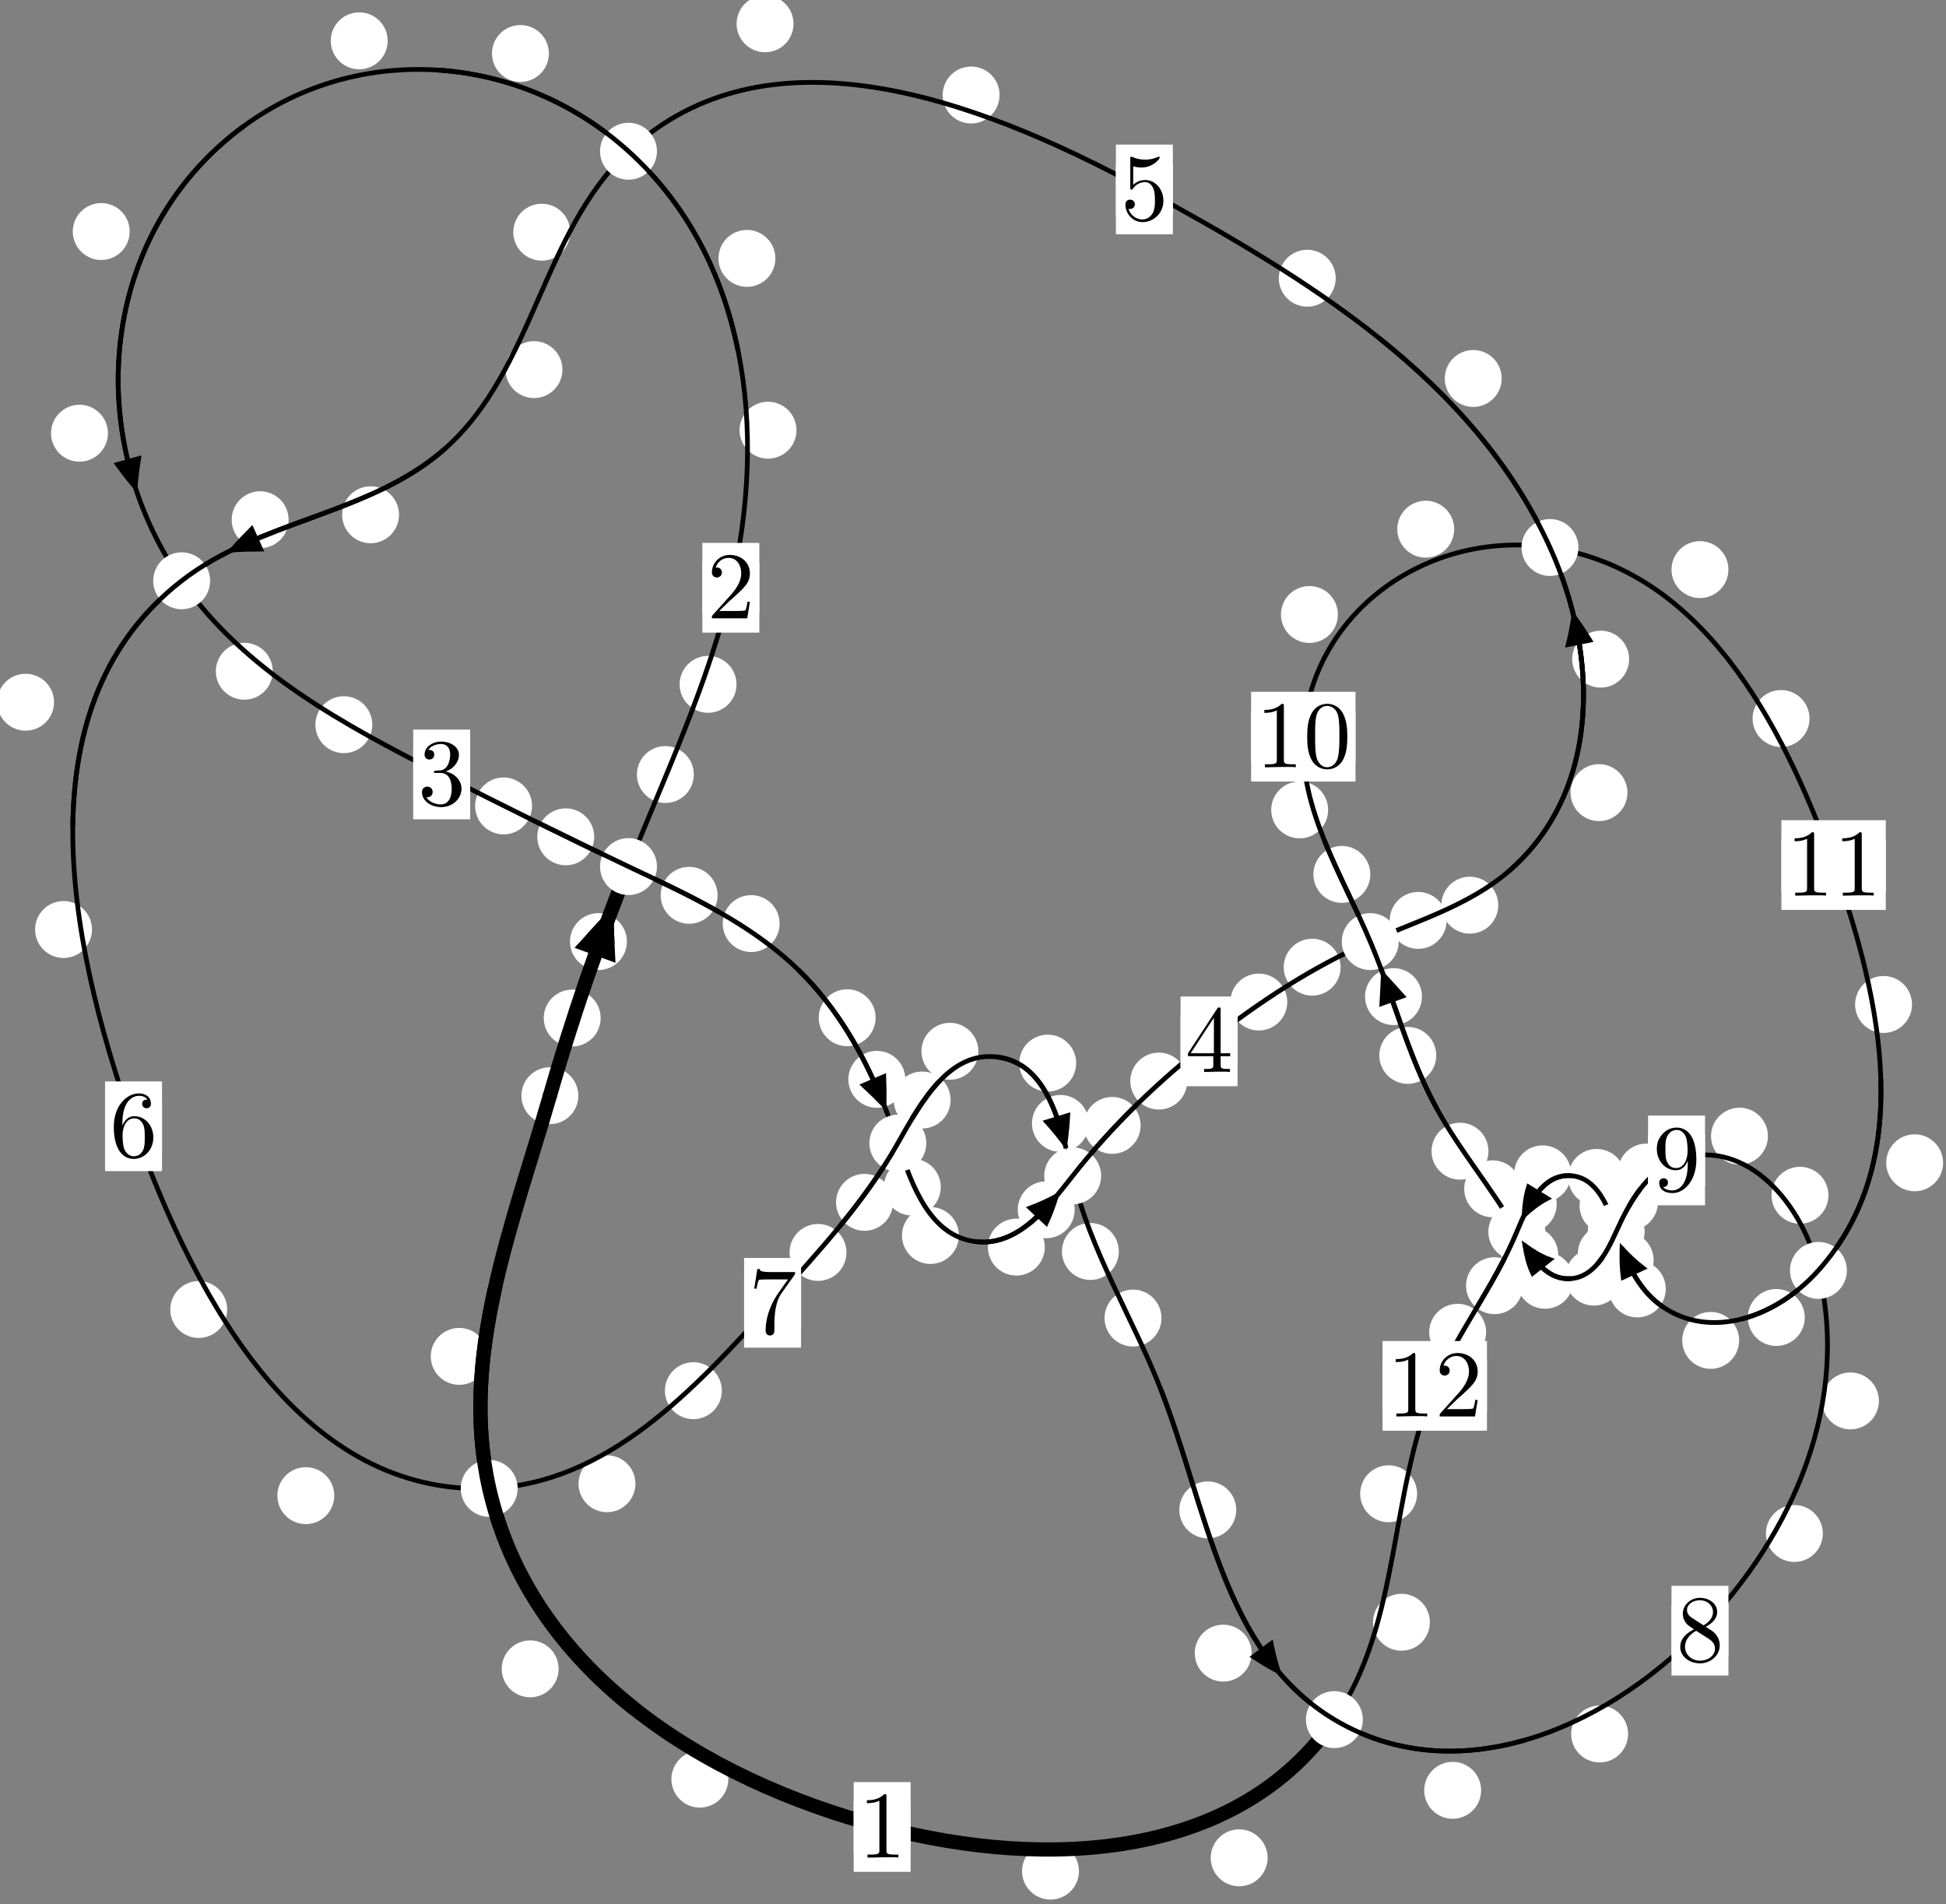 <?xml version="1.0"?>
<!-- Created by MetaPost 1.999 on 2021.07.05:2358 -->
<svg version="1.1" xmlns="http://www.w3.org/2000/svg" xmlns:xlink="http://www.w3.org/1999/xlink" width="204.356" height="199.966" viewBox="0 0 204.356 199.966">
<rect x="0" y="0" width="204.356" height="199.966" fill="#808080" stroke="none"/>
<!-- Original BoundingBox: -66.301605 -108.477509 138.054245 91.488205 -->
  <defs>
    <g transform="scale(0.01,0.01)" id="GLYPHcmr10_48">
      <path style="fill-rule: evenodd;" d="M460 -320C460 -400,455 -480,420 -554C374 -650,292 -666,250 -666C190 -666,117 -640,76 -547C44 -478,39 -400,39 -320C39 -245,43 -155,84 -79C127 2,200 22,249 22C303 22,379 1,423 -94C455 -163,460 -241,460 -320M249 -0C210 -0,151 -25,133 -121C122 -181,122 -273,122 -332C122 -396,122 -462,130 -516C149 -635,224 -644,249 -644C282 -644,348 -626,367 -527C377 -471,377 -395,377 -332C377 -257,377 -189,366 -125C351 -30,294 -0,249 -0"></path>
    </g>
    <g transform="scale(0.01,0.01)" id="GLYPHcmr10_49">
      <path style="fill-rule: evenodd;" d="M294 -640C294 -664,294 -666,271 -666C209 -602,121 -602,89 -602L89 -571C109 -571,168 -571,220 -597L220 -79C220 -43,217 -31,127 -31L95 -31L95 -0L257 -0L130 -3L217 -3L257 -3L297 -3L384 -3L419 -0L419 -31L387 -31C297 -31,294 -42,294 -79"></path>
    </g>
    <g transform="scale(0.01,0.01)" id="GLYPHcmr10_50">
      <path style="fill-rule: evenodd;" d="M127 -77L233 -180C389 -318,449 -372,449 -472C449 -586,359 -666,237 -666C124 -666,50 -574,50 -485C50 -429,100 -429,103 -429C120 -429,155 -441,155 -482C155 -508,137 -534,102 -534C94 -534,92 -534,89 -533C112 -598,166 -635,224 -635C315 -635,358 -554,358 -472C358 -392,308 -313,253 -251L61 -37C50 -26,50 -24,50 -0L421 -0L449 -174L424 -174C419 -144,412 -100,402 -85C395 -77,329 -77,307 -77"></path>
    </g>
    <g transform="scale(0.01,0.01)" id="GLYPHcmr10_51">
      <path style="fill-rule: evenodd;" d="M290 -352C372 -379,430 -449,430 -528C430 -610,342 -666,246 -666C145 -666,69 -606,69 -530C69 -497,91 -478,120 -478C151 -478,171 -500,171 -529C171 -579,124 -579,109 -579C140 -628,206 -641,242 -641C283 -641,338 -619,338 -529C338 -517,336 -459,310 -415C280 -367,246 -364,221 -363C213 -362,189 -360,182 -360C174 -359,167 -358,167 -348C167 -337,174 -337,191 -337L235 -337C317 -337,354 -269,354 -171C354 -35,285 -6,241 -6C198 -6,123 -23,88 -82C123 -77,154 -99,154 -137C154 -173,127 -193,98 -193C74 -193,42 -179,42 -135C42 -44,135 22,244 22C366 22,457 -69,457 -171C457 -253,394 -331,290 -352"></path>
    </g>
    <g transform="scale(0.01,0.01)" id="GLYPHcmr10_52">
      <path style="fill-rule: evenodd;" d="M294 -165L294 -78C294 -42,292 -31,218 -31L197 -31L197 -0L332 -0L238 -3L290 -3L332 -3L374 -3L427 -3L468 -0L468 -31L447 -31C373 -31,371 -42,371 -78L371 -165L471 -165L471 -196L371 -196L371 -651C371 -671,371 -677,355 -677C346 -677,343 -677,335 -665L28 -196L28 -165M300 -196L56 -196L300 -569"></path>
    </g>
    <g transform="scale(0.01,0.01)" id="GLYPHcmr10_53">
      <path style="fill-rule: evenodd;" d="M449 -201C449 -320,367 -420,259 -420C211 -420,168 -404,132 -369L132 -564C152 -558,185 -551,217 -551C340 -551,410 -642,410 -655C410 -661,407 -666,400 -666C399 -666,397 -666,392 -663C372 -654,323 -634,256 -634C216 -634,170 -641,123 -662C115 -665,113 -665,111 -665C101 -665,101 -657,101 -641L101 -345C101 -327,101 -319,115 -319C122 -319,124 -322,128 -328C139 -344,176 -398,257 -398C309 -398,334 -352,342 -334C358 -297,360 -258,360 -208C360 -173,360 -113,336 -71C312 -32,275 -6,229 -6C156 -6,99 -59,82 -118C85 -117,88 -116,99 -116C132 -116,149 -141,149 -165C149 -189,132 -214,99 -214C85 -214,50 -207,50 -161C50 -75,119 22,231 22C347 22,449 -74,449 -201"></path>
    </g>
    <g transform="scale(0.01,0.01)" id="GLYPHcmr10_54">
      <path style="fill-rule: evenodd;" d="M132 -328L132 -352C132 -605,256 -641,307 -641C331 -641,373 -635,395 -601C380 -601,340 -601,340 -556C340 -525,364 -510,386 -510C402 -510,432 -519,432 -558C432 -618,388 -666,305 -666C177 -666,42 -537,42 -316C42 -49,158 22,251 22C362 22,457 -72,457 -204C457 -331,368 -427,257 -427C189 -427,152 -376,132 -328M251 -6C188 -6,158 -66,152 -81C134 -128,134 -208,134 -226C134 -304,166 -404,256 -404C272 -404,318 -404,349 -342C367 -305,367 -254,367 -205C367 -157,367 -107,350 -71C320 -11,274 -6,251 -6"></path>
    </g>
    <g transform="scale(0.01,0.01)" id="GLYPHcmr10_55">
      <path style="fill-rule: evenodd;" d="M476 -609C485 -621,485 -623,485 -644L242 -644C120 -644,118 -657,114 -676L89 -676L56 -470L81 -470C84 -486,93 -549,106 -561C113 -567,191 -567,204 -567L411 -567C400 -551,321 -442,299 -409C209 -274,176 -135,176 -33C176 -23,176 22,222 22C268 22,268 -23,268 -33L268 -84C268 -139,271 -194,279 -248C283 -271,297 -357,341 -419"></path>
    </g>
    <g transform="scale(0.01,0.01)" id="GLYPHcmr10_56">
      <path style="fill-rule: evenodd;" d="M163 -457C117 -487,113 -521,113 -538C113 -599,178 -641,249 -641C322 -641,386 -589,386 -517C386 -460,347 -412,287 -377M309 -362C381 -399,430 -451,430 -517C430 -609,341 -666,250 -666C150 -666,69 -592,69 -499C69 -481,71 -436,113 -389C124 -377,161 -352,186 -335C128 -306,42 -250,42 -151C42 -45,144 22,249 22C362 22,457 -61,457 -168C457 -204,446 -249,408 -291C389 -312,373 -322,309 -362M209 -320L332 -242C360 -223,407 -193,407 -132C407 -58,332 -6,250 -6C164 -6,92 -68,92 -151C92 -209,124 -273,209 -320"></path>
    </g>
    <g transform="scale(0.01,0.01)" id="GLYPHcmr10_57">
      <path style="fill-rule: evenodd;" d="M367 -318L367 -286C367 -52,263 -6,205 -6C188 -6,134 -8,107 -42C151 -42,159 -71,159 -88C159 -119,135 -134,113 -134C97 -134,67 -125,67 -86C67 -19,121 22,206 22C335 22,457 -114,457 -329C457 -598,342 -666,253 -666C198 -666,149 -648,106 -603C65 -558,42 -516,42 -441C42 -316,130 -218,242 -218C303 -218,344 -260,367 -318M243 -241C227 -241,181 -241,150 -304C132 -341,132 -391,132 -440C132 -494,132 -541,153 -578C180 -628,218 -641,253 -641C299 -641,332 -607,349 -562C361 -530,365 -467,365 -421C365 -338,331 -241,243 -241"></path>
    </g>
  </defs>
  <path d="M63.078 106.907C63.078 106.115,62.763 105.354,62.203 104.794C61.642 104.233,60.882 103.919,60.089 103.919C59.297 103.919,58.537 104.233,57.976 104.794C57.416 105.354,57.101 106.115,57.101 106.907C57.101 107.7,57.416 108.46,57.976 109.021C58.537 109.581,59.297 109.896,60.089 109.896C60.882 109.896,61.642 109.581,62.203 109.021C62.763 108.46,63.078 107.7,63.078 106.907Z" style="fill: rgb(100%,100%,100%);stroke: none;"></path>
  <path d="M60.733 115.062C60.733 114.269,60.419 113.509,59.858 112.948C59.298 112.388,58.537 112.073,57.745 112.073C56.952 112.073,56.192 112.388,55.631 112.948C55.071 113.509,54.756 114.269,54.756 115.062C54.756 115.854,55.071 116.615,55.631 117.175C56.192 117.736,56.952 118.05,57.745 118.05C58.537 118.05,59.298 117.736,59.858 117.175C60.419 116.615,60.733 115.854,60.733 115.062Z" style="fill: rgb(100%,100%,100%);stroke: none;"></path>
  <path d="M72.861 81.334C72.861 80.542,72.546 79.781,71.985 79.221C71.425 78.661,70.665 78.346,69.872 78.346C69.079 78.346,68.319 78.661,67.759 79.221C67.198 79.781,66.883 80.542,66.883 81.334C66.883 82.127,67.198 82.887,67.759 83.448C68.319 84.008,69.079 84.323,69.872 84.323C70.665 84.323,71.425 84.008,71.985 83.448C72.546 82.887,72.861 82.127,72.861 81.334Z" style="fill: rgb(100%,100%,100%);stroke: none;"></path>
  <path d="M65.833 98.876C65.833 98.084,65.519 97.324,64.958 96.763C64.398 96.203,63.637 95.888,62.845 95.888C62.052 95.888,61.292 96.203,60.731 96.763C60.171 97.324,59.856 98.084,59.856 98.876C59.856 99.669,60.171 100.429,60.731 100.99C61.292 101.55,62.052 101.865,62.845 101.865C63.637 101.865,64.398 101.55,64.958 100.99C65.519 100.429,65.833 99.669,65.833 98.876Z" style="fill: rgb(100%,100%,100%);stroke: none;"></path>
  <path d="M83.642 45.175C83.642 44.383,83.327 43.622,82.767 43.062C82.206 42.502,81.446 42.187,80.653 42.187C79.861 42.187,79.1 42.502,78.54 43.062C77.979 43.622,77.664 44.383,77.664 45.175C77.664 45.968,77.979 46.728,78.54 47.289C79.1 47.849,79.861 48.164,80.653 48.164C81.446 48.164,82.206 47.849,82.767 47.289C83.327 46.728,83.642 45.968,83.642 45.175Z" style="fill: rgb(100%,100%,100%);stroke: none;"></path>
  <path d="M77.346 71.864C77.346 71.071,77.031 70.311,76.471 69.75C75.91 69.19,75.15 68.875,74.357 68.875C73.565 68.875,72.805 69.19,72.244 69.75C71.684 70.311,71.369 71.071,71.369 71.864C71.369 72.656,71.684 73.416,72.244 73.977C72.805 74.537,73.565 74.852,74.357 74.852C75.15 74.852,75.91 74.537,76.471 73.977C77.031 73.416,77.346 72.656,77.346 71.864Z" style="fill: rgb(100%,100%,100%);stroke: none;"></path>
  <path d="M57.64 5.617C57.64 4.825,57.325 4.064,56.765 3.504C56.204 2.943,55.444 2.629,54.651 2.629C53.859 2.629,53.099 2.943,52.538 3.504C51.978 4.064,51.663 4.825,51.663 5.617C51.663 6.41,51.978 7.17,52.538 7.731C53.099 8.291,53.859 8.606,54.651 8.606C55.444 8.606,56.204 8.291,56.765 7.731C57.325 7.17,57.64 6.41,57.64 5.617Z" style="fill: rgb(100%,100%,100%);stroke: none;"></path>
  <path d="M81.426 27.134C81.426 26.341,81.111 25.581,80.551 25.02C79.99 24.46,79.23 24.145,78.437 24.145C77.645 24.145,76.885 24.46,76.324 25.02C75.764 25.581,75.449 26.341,75.449 27.134C75.449 27.926,75.764 28.687,76.324 29.247C76.885 29.808,77.645 30.122,78.437 30.122C79.23 30.122,79.99 29.808,80.551 29.247C81.111 28.687,81.426 27.926,81.426 27.134Z" style="fill: rgb(100%,100%,100%);stroke: none;"></path>
  <path d="M13.619 24.312C13.619 23.519,13.304 22.759,12.744 22.198C12.183 21.638,11.423 21.323,10.63 21.323C9.838 21.323,9.078 21.638,8.517 22.198C7.957 22.759,7.642 23.519,7.642 24.312C7.642 25.104,7.957 25.864,8.517 26.425C9.078 26.985,9.838 27.3,10.63 27.3C11.423 27.3,12.183 26.985,12.744 26.425C13.304 25.864,13.619 25.104,13.619 24.312Z" style="fill: rgb(100%,100%,100%);stroke: none;"></path>
  <path d="M40.711 4.286C40.711 3.494,40.396 2.733,39.835 2.173C39.275 1.612,38.515 1.298,37.722 1.298C36.929 1.298,36.169 1.612,35.609 2.173C35.048 2.733,34.733 3.494,34.733 4.286C34.733 5.079,35.048 5.839,35.609 6.4C36.169 6.96,36.929 7.275,37.722 7.275C38.515 7.275,39.275 6.96,39.835 6.4C40.396 5.839,40.711 5.079,40.711 4.286Z" style="fill: rgb(100%,100%,100%);stroke: none;"></path>
  <path d="M28.643 70.489C28.643 69.696,28.328 68.936,27.768 68.375C27.207 67.815,26.447 67.5,25.654 67.5C24.862 67.5,24.101 67.815,23.541 68.375C22.98 68.936,22.665 69.696,22.665 70.489C22.665 71.281,22.98 72.042,23.541 72.602C24.101 73.162,24.862 73.477,25.654 73.477C26.447 73.477,27.207 73.162,27.768 72.602C28.328 72.042,28.643 71.281,28.643 70.489Z" style="fill: rgb(100%,100%,100%);stroke: none;"></path>
  <path d="M11.334 45.492C11.334 44.699,11.019 43.939,10.458 43.379C9.898 42.818,9.138 42.503,8.345 42.503C7.552 42.503,6.792 42.818,6.232 43.379C5.671 43.939,5.356 44.699,5.356 45.492C5.356 46.285,5.671 47.045,6.232 47.605C6.792 48.166,7.552 48.481,8.345 48.481C9.138 48.481,9.898 48.166,10.458 47.605C11.019 47.045,11.334 46.285,11.334 45.492Z" style="fill: rgb(100%,100%,100%);stroke: none;"></path>
  <path d="M55.872 84.632C55.872 83.84,55.557 83.079,54.996 82.519C54.436 81.958,53.676 81.643,52.883 81.643C52.09 81.643,51.33 81.958,50.77 82.519C50.209 83.079,49.894 83.84,49.894 84.632C49.894 85.425,50.209 86.185,50.77 86.746C51.33 87.306,52.09 87.621,52.883 87.621C53.676 87.621,54.436 87.306,54.996 86.746C55.557 86.185,55.872 85.425,55.872 84.632Z" style="fill: rgb(100%,100%,100%);stroke: none;"></path>
  <path d="M39.096 76.1C39.096 75.308,38.781 74.548,38.22 73.987C37.66 73.427,36.9 73.112,36.107 73.112C35.314 73.112,34.554 73.427,33.994 73.987C33.433 74.548,33.118 75.308,33.118 76.1C33.118 76.893,33.433 77.653,33.994 78.214C34.554 78.774,35.314 79.089,36.107 79.089C36.9 79.089,37.66 78.774,38.22 78.214C38.781 77.653,39.096 76.893,39.096 76.1Z" style="fill: rgb(100%,100%,100%);stroke: none;"></path>
  <path d="M75.356 94.018C75.356 93.225,75.041 92.465,74.481 91.904C73.92 91.344,73.16 91.029,72.367 91.029C71.575 91.029,70.814 91.344,70.254 91.904C69.693 92.465,69.379 93.225,69.379 94.018C69.379 94.81,69.693 95.57,70.254 96.131C70.814 96.691,71.575 97.006,72.367 97.006C73.16 97.006,73.92 96.691,74.481 96.131C75.041 95.57,75.356 94.81,75.356 94.018Z" style="fill: rgb(100%,100%,100%);stroke: none;"></path>
  <path d="M62.4 87.878C62.4 87.085,62.086 86.325,61.525 85.764C60.965 85.204,60.204 84.889,59.412 84.889C58.619 84.889,57.859 85.204,57.298 85.764C56.738 86.325,56.423 87.085,56.423 87.878C56.423 88.67,56.738 89.43,57.298 89.991C57.859 90.551,58.619 90.866,59.412 90.866C60.204 90.866,60.965 90.551,61.525 89.991C62.086 89.43,62.4 88.67,62.4 87.878Z" style="fill: rgb(100%,100%,100%);stroke: none;"></path>
  <path d="M91.953 106.875C91.953 106.082,91.638 105.322,91.078 104.762C90.517 104.201,89.757 103.886,88.964 103.886C88.172 103.886,87.411 104.201,86.851 104.762C86.29 105.322,85.975 106.082,85.975 106.875C85.975 107.668,86.29 108.428,86.851 108.988C87.411 109.549,88.172 109.864,88.964 109.864C89.757 109.864,90.517 109.549,91.078 108.988C91.638 108.428,91.953 107.668,91.953 106.875Z" style="fill: rgb(100%,100%,100%);stroke: none;"></path>
  <path d="M81.871 96.987C81.871 96.194,81.556 95.434,80.996 94.873C80.435 94.313,79.675 93.998,78.882 93.998C78.09 93.998,77.329 94.313,76.769 94.873C76.208 95.434,75.894 96.194,75.894 96.987C75.894 97.779,76.208 98.54,76.769 99.1C77.329 99.66,78.09 99.975,78.882 99.975C79.675 99.975,80.435 99.66,80.996 99.1C81.556 98.54,81.871 97.779,81.871 96.987Z" style="fill: rgb(100%,100%,100%);stroke: none;"></path>
  <path d="M98.794 124.663C98.794 123.87,98.479 123.11,97.918 122.55C97.358 121.989,96.597 121.674,95.805 121.674C95.012 121.674,94.252 121.989,93.691 122.55C93.131 123.11,92.816 123.87,92.816 124.663C92.816 125.456,93.131 126.216,93.691 126.776C94.252 127.337,95.012 127.652,95.805 127.652C96.597 127.652,97.358 127.337,97.918 126.776C98.479 126.216,98.794 125.456,98.794 124.663Z" style="fill: rgb(100%,100%,100%);stroke: none;"></path>
  <path d="M95.07 113.342C95.07 112.55,94.755 111.79,94.194 111.229C93.634 110.669,92.874 110.354,92.081 110.354C91.288 110.354,90.528 110.669,89.968 111.229C89.407 111.79,89.092 112.55,89.092 113.342C89.092 114.135,89.407 114.895,89.968 115.456C90.528 116.016,91.288 116.331,92.081 116.331C92.874 116.331,93.634 116.016,94.194 115.456C94.755 114.895,95.07 114.135,95.07 113.342Z" style="fill: rgb(100%,100%,100%);stroke: none;"></path>
  <path d="M109.72 130.961C109.72 130.169,109.405 129.409,108.844 128.848C108.284 128.288,107.524 127.973,106.731 127.973C105.938 127.973,105.178 128.288,104.618 128.848C104.057 129.409,103.742 130.169,103.742 130.961C103.742 131.754,104.057 132.514,104.618 133.075C105.178 133.635,105.938 133.95,106.731 133.95C107.524 133.95,108.284 133.635,108.844 133.075C109.405 132.514,109.72 131.754,109.72 130.961Z" style="fill: rgb(100%,100%,100%);stroke: none;"></path>
  <path d="M100.698 129.741C100.698 128.949,100.383 128.188,99.822 127.628C99.262 127.067,98.502 126.753,97.709 126.753C96.916 126.753,96.156 127.067,95.596 127.628C95.035 128.188,94.72 128.949,94.72 129.741C94.72 130.534,95.035 131.294,95.596 131.855C96.156 132.415,96.916 132.73,97.709 132.73C98.502 132.73,99.262 132.415,99.822 131.855C100.383 131.294,100.698 130.534,100.698 129.741Z" style="fill: rgb(100%,100%,100%);stroke: none;"></path>
  <path d="M119.781 118.18C119.781 117.387,119.466 116.627,118.905 116.067C118.345 115.506,117.585 115.191,116.792 115.191C115.999 115.191,115.239 115.506,114.679 116.067C114.118 116.627,113.803 117.387,113.803 118.18C113.803 118.973,114.118 119.733,114.679 120.293C115.239 120.854,115.999 121.169,116.792 121.169C117.585 121.169,118.345 120.854,118.905 120.293C119.466 119.733,119.781 118.973,119.781 118.18Z" style="fill: rgb(100%,100%,100%);stroke: none;"></path>
  <path d="M112.855 127.038C112.855 126.245,112.54 125.485,111.98 124.925C111.419 124.364,110.659 124.049,109.866 124.049C109.074 124.049,108.313 124.364,107.753 124.925C107.193 125.485,106.878 126.245,106.878 127.038C106.878 127.831,107.193 128.591,107.753 129.151C108.313 129.712,109.074 130.027,109.866 130.027C110.659 130.027,111.419 129.712,111.98 129.151C112.54 128.591,112.855 127.831,112.855 127.038Z" style="fill: rgb(100%,100%,100%);stroke: none;"></path>
  <path d="M135.181 105.224C135.181 104.431,134.866 103.671,134.306 103.111C133.745 102.55,132.985 102.235,132.193 102.235C131.4 102.235,130.64 102.55,130.079 103.111C129.519 103.671,129.204 104.431,129.204 105.224C129.204 106.017,129.519 106.777,130.079 107.337C130.64 107.898,131.4 108.213,132.193 108.213C132.985 108.213,133.745 107.898,134.306 107.337C134.866 106.777,135.181 106.017,135.181 105.224Z" style="fill: rgb(100%,100%,100%);stroke: none;"></path>
  <path d="M124.676 113.527C124.676 112.734,124.361 111.974,123.8 111.413C123.24 110.853,122.48 110.538,121.687 110.538C120.894 110.538,120.134 110.853,119.574 111.413C119.013 111.974,118.698 112.734,118.698 113.527C118.698 114.319,119.013 115.08,119.574 115.64C120.134 116.201,120.894 116.515,121.687 116.515C122.48 116.515,123.24 116.201,123.8 115.64C124.361 115.08,124.676 114.319,124.676 113.527Z" style="fill: rgb(100%,100%,100%);stroke: none;"></path>
  <path d="M151.918 96.653C151.918 95.86,151.603 95.1,151.042 94.539C150.482 93.979,149.722 93.664,148.929 93.664C148.136 93.664,147.376 93.979,146.816 94.539C146.255 95.1,145.94 95.86,145.94 96.653C145.94 97.445,146.255 98.206,146.816 98.766C147.376 99.326,148.136 99.641,148.929 99.641C149.722 99.641,150.482 99.326,151.042 98.766C151.603 98.206,151.918 97.445,151.918 96.653Z" style="fill: rgb(100%,100%,100%);stroke: none;"></path>
  <path d="M140.785 101.566C140.785 100.773,140.47 100.013,139.91 99.452C139.349 98.892,138.589 98.577,137.796 98.577C137.004 98.577,136.243 98.892,135.683 99.452C135.122 100.013,134.807 100.773,134.807 101.566C134.807 102.358,135.122 103.118,135.683 103.679C136.243 104.239,137.004 104.554,137.796 104.554C138.589 104.554,139.349 104.239,139.91 103.679C140.47 103.118,140.785 102.358,140.785 101.566Z" style="fill: rgb(100%,100%,100%);stroke: none;"></path>
  <path d="M170.904 83.235C170.904 82.442,170.589 81.682,170.028 81.122C169.468 80.561,168.708 80.246,167.915 80.246C167.122 80.246,166.362 80.561,165.802 81.122C165.241 81.682,164.926 82.442,164.926 83.235C164.926 84.028,165.241 84.788,165.802 85.348C166.362 85.909,167.122 86.224,167.915 86.224C168.708 86.224,169.468 85.909,170.028 85.348C170.589 84.788,170.904 84.028,170.904 83.235Z" style="fill: rgb(100%,100%,100%);stroke: none;"></path>
  <path d="M157.339 95.054C157.339 94.261,157.024 93.501,156.463 92.941C155.903 92.38,155.143 92.065,154.35 92.065C153.557 92.065,152.797 92.38,152.237 92.941C151.676 93.501,151.361 94.261,151.361 95.054C151.361 95.847,151.676 96.607,152.237 97.167C152.797 97.728,153.557 98.043,154.35 98.043C155.143 98.043,155.903 97.728,156.463 97.167C157.024 96.607,157.339 95.847,157.339 95.054Z" style="fill: rgb(100%,100%,100%);stroke: none;"></path>
  <path d="M157.698 39.743C157.698 38.951,157.383 38.191,156.823 37.63C156.262 37.07,155.502 36.755,154.709 36.755C153.917 36.755,153.157 37.07,152.596 37.63C152.036 38.191,151.721 38.951,151.721 39.743C151.721 40.536,152.036 41.296,152.596 41.857C153.157 42.417,153.917 42.732,154.709 42.732C155.502 42.732,156.262 42.417,156.823 41.857C157.383 41.296,157.698 40.536,157.698 39.743Z" style="fill: rgb(100%,100%,100%);stroke: none;"></path>
  <path d="M171.079 69.217C171.079 68.425,170.764 67.664,170.204 67.104C169.643 66.543,168.883 66.228,168.09 66.228C167.298 66.228,166.537 66.543,165.977 67.104C165.416 67.664,165.102 68.425,165.102 69.217C165.102 70.01,165.416 70.77,165.977 71.331C166.537 71.891,167.298 72.206,168.09 72.206C168.883 72.206,169.643 71.891,170.204 71.331C170.764 70.77,171.079 70.01,171.079 69.217Z" style="fill: rgb(100%,100%,100%);stroke: none;"></path>
  <path d="M104.97 9.977C104.97 9.184,104.655 8.424,104.095 7.864C103.534 7.303,102.774 6.988,101.981 6.988C101.189 6.988,100.428 7.303,99.868 7.864C99.307 8.424,98.993 9.184,98.993 9.977C98.993 10.77,99.307 11.53,99.868 12.09C100.428 12.651,101.189 12.966,101.981 12.966C102.774 12.966,103.534 12.651,104.095 12.09C104.655 11.53,104.97 10.77,104.97 9.977Z" style="fill: rgb(100%,100%,100%);stroke: none;"></path>
  <path d="M140.267 29.218C140.267 28.425,139.952 27.665,139.391 27.104C138.831 26.544,138.071 26.229,137.278 26.229C136.485 26.229,135.725 26.544,135.165 27.104C134.604 27.665,134.289 28.425,134.289 29.218C134.289 30.01,134.604 30.77,135.165 31.331C135.725 31.891,136.485 32.206,137.278 32.206C138.071 32.206,138.831 31.891,139.391 31.331C139.952 30.77,140.267 30.01,140.267 29.218Z" style="fill: rgb(100%,100%,100%);stroke: none;"></path>
  <path d="M59.88 24.382C59.88 23.59,59.565 22.83,59.004 22.269C58.444 21.709,57.684 21.394,56.891 21.394C56.098 21.394,55.338 21.709,54.778 22.269C54.217 22.83,53.902 23.59,53.902 24.382C53.902 25.175,54.217 25.935,54.778 26.496C55.338 27.056,56.098 27.371,56.891 27.371C57.684 27.371,58.444 27.056,59.004 26.496C59.565 25.935,59.88 25.175,59.88 24.382Z" style="fill: rgb(100%,100%,100%);stroke: none;"></path>
  <path d="M83.331 2.501C83.331 1.708,83.016 0.948,82.456 0.387C81.895 -0.173,81.135 -0.488,80.343 -0.488C79.55 -0.488,78.79 -0.173,78.229 0.387C77.669 0.948,77.354 1.708,77.354 2.501C77.354 3.293,77.669 4.053,78.229 4.614C78.79 5.174,79.55 5.489,80.343 5.489C81.135 5.489,81.895 5.174,82.456 4.614C83.016 4.053,83.331 3.293,83.331 2.501Z" style="fill: rgb(100%,100%,100%);stroke: none;"></path>
  <path d="M41.904 54.058C41.904 53.265,41.59 52.505,41.029 51.944C40.469 51.384,39.708 51.069,38.916 51.069C38.123 51.069,37.363 51.384,36.802 51.944C36.242 52.505,35.927 53.265,35.927 54.058C35.927 54.85,36.242 55.611,36.802 56.171C37.363 56.732,38.123 57.046,38.916 57.046C39.708 57.046,40.469 56.732,41.029 56.171C41.59 55.611,41.904 54.85,41.904 54.058Z" style="fill: rgb(100%,100%,100%);stroke: none;"></path>
  <path d="M59.065 38.814C59.065 38.021,58.75 37.261,58.189 36.701C57.629 36.14,56.868 35.825,56.076 35.825C55.283 35.825,54.523 36.14,53.962 36.701C53.402 37.261,53.087 38.021,53.087 38.814C53.087 39.607,53.402 40.367,53.962 40.927C54.523 41.488,55.283 41.803,56.076 41.803C56.868 41.803,57.629 41.488,58.189 40.927C58.75 40.367,59.065 39.607,59.065 38.814Z" style="fill: rgb(100%,100%,100%);stroke: none;"></path>
  <path d="M5.676 73.742C5.676 72.949,5.361 72.189,4.8 71.628C4.24 71.068,3.48 70.753,2.687 70.753C1.894 70.753,1.134 71.068,0.574 71.628C0.013 72.189,-0.302 72.949,-0.302 73.742C-0.302 74.534,0.013 75.294,0.574 75.855C1.134 76.415,1.894 76.73,2.687 76.73C3.48 76.73,4.24 76.415,4.8 75.855C5.361 75.294,5.676 74.534,5.676 73.742Z" style="fill: rgb(100%,100%,100%);stroke: none;"></path>
  <path d="M30.307 54.576C30.307 53.784,29.992 53.024,29.432 52.463C28.871 51.903,28.111 51.588,27.319 51.588C26.526 51.588,25.766 51.903,25.205 52.463C24.645 53.024,24.33 53.784,24.33 54.576C24.33 55.369,24.645 56.129,25.205 56.69C25.766 57.25,26.526 57.565,27.319 57.565C28.111 57.565,28.871 57.25,29.432 56.69C29.992 56.129,30.307 55.369,30.307 54.576Z" style="fill: rgb(100%,100%,100%);stroke: none;"></path>
  <path d="M23.857 137.514C23.857 136.721,23.543 135.961,22.982 135.4C22.422 134.84,21.661 134.525,20.869 134.525C20.076 134.525,19.316 134.84,18.755 135.4C18.195 135.961,17.88 136.721,17.88 137.514C17.88 138.306,18.195 139.066,18.755 139.627C19.316 140.187,20.076 140.502,20.869 140.502C21.661 140.502,22.422 140.187,22.982 139.627C23.543 139.066,23.857 138.306,23.857 137.514Z" style="fill: rgb(100%,100%,100%);stroke: none;"></path>
  <path d="M9.661 97.61C9.661 96.817,9.346 96.057,8.786 95.497C8.225 94.936,7.465 94.621,6.672 94.621C5.88 94.621,5.12 94.936,4.559 95.497C3.999 96.057,3.684 96.817,3.684 97.61C3.684 98.403,3.999 99.163,4.559 99.723C5.12 100.284,5.88 100.599,6.672 100.599C7.465 100.599,8.225 100.284,8.786 99.723C9.346 99.163,9.661 98.403,9.661 97.61Z" style="fill: rgb(100%,100%,100%);stroke: none;"></path>
  <path d="M66.729 155.809C66.729 155.016,66.414 154.256,65.854 153.696C65.293 153.135,64.533 152.82,63.74 152.82C62.948 152.82,62.188 153.135,61.627 153.696C61.067 154.256,60.752 155.016,60.752 155.809C60.752 156.602,61.067 157.362,61.627 157.922C62.188 158.483,62.948 158.798,63.74 158.798C64.533 158.798,65.293 158.483,65.854 157.922C66.414 157.362,66.729 156.602,66.729 155.809Z" style="fill: rgb(100%,100%,100%);stroke: none;"></path>
  <path d="M35.104 157.061C35.104 156.268,34.789 155.508,34.228 154.947C33.668 154.387,32.907 154.072,32.115 154.072C31.322 154.072,30.562 154.387,30.001 154.947C29.441 155.508,29.126 156.268,29.126 157.061C29.126 157.853,29.441 158.613,30.001 159.174C30.562 159.734,31.322 160.049,32.115 160.049C32.907 160.049,33.668 159.734,34.228 159.174C34.789 158.613,35.104 157.853,35.104 157.061Z" style="fill: rgb(100%,100%,100%);stroke: none;"></path>
  <path d="M88.891 131.52C88.891 130.727,88.576 129.967,88.016 129.406C87.455 128.846,86.695 128.531,85.902 128.531C85.109 128.531,84.349 128.846,83.789 129.406C83.228 129.967,82.913 130.727,82.913 131.52C82.913 132.312,83.228 133.073,83.789 133.633C84.349 134.194,85.109 134.508,85.902 134.508C86.695 134.508,87.455 134.194,88.016 133.633C88.576 133.073,88.891 132.312,88.891 131.52Z" style="fill: rgb(100%,100%,100%);stroke: none;"></path>
  <path d="M75.801 146.038C75.801 145.245,75.486 144.485,74.926 143.925C74.365 143.364,73.605 143.049,72.812 143.049C72.02 143.049,71.259 143.364,70.699 143.925C70.138 144.485,69.824 145.245,69.824 146.038C69.824 146.831,70.138 147.591,70.699 148.151C71.259 148.712,72.02 149.027,72.812 149.027C73.605 149.027,74.365 148.712,74.926 148.151C75.486 147.591,75.801 146.831,75.801 146.038Z" style="fill: rgb(100%,100%,100%);stroke: none;"></path>
  <path d="M99.828 115.513C99.828 114.72,99.513 113.96,98.953 113.4C98.392 112.839,97.632 112.524,96.84 112.524C96.047 112.524,95.287 112.839,94.726 113.4C94.166 113.96,93.851 114.72,93.851 115.513C93.851 116.306,94.166 117.066,94.726 117.626C95.287 118.187,96.047 118.502,96.84 118.502C97.632 118.502,98.392 118.187,98.953 117.626C99.513 117.066,99.828 116.306,99.828 115.513Z" style="fill: rgb(100%,100%,100%);stroke: none;"></path>
  <path d="M93.774 126.259C93.774 125.466,93.459 124.706,92.898 124.145C92.338 123.585,91.578 123.27,90.785 123.27C89.992 123.27,89.232 123.585,88.672 124.145C88.111 124.706,87.796 125.466,87.796 126.259C87.796 127.051,88.111 127.811,88.672 128.372C89.232 128.932,89.992 129.247,90.785 129.247C91.578 129.247,92.338 128.932,92.898 128.372C93.459 127.811,93.774 127.051,93.774 126.259Z" style="fill: rgb(100%,100%,100%);stroke: none;"></path>
  <path d="M113.012 111.64C113.012 110.848,112.697 110.087,112.137 109.527C111.576 108.966,110.816 108.651,110.023 108.651C109.231 108.651,108.47 108.966,107.91 109.527C107.349 110.087,107.035 110.848,107.035 111.64C107.035 112.433,107.349 113.193,107.91 113.754C108.47 114.314,109.231 114.629,110.023 114.629C110.816 114.629,111.576 114.314,112.137 113.754C112.697 113.193,113.012 112.433,113.012 111.64Z" style="fill: rgb(100%,100%,100%);stroke: none;"></path>
  <path d="M102.742 110.396C102.742 109.603,102.427 108.843,101.867 108.283C101.306 107.722,100.546 107.407,99.753 107.407C98.961 107.407,98.201 107.722,97.64 108.283C97.08 108.843,96.765 109.603,96.765 110.396C96.765 111.189,97.08 111.949,97.64 112.509C98.201 113.07,98.961 113.385,99.753 113.385C100.546 113.385,101.306 113.07,101.867 112.509C102.427 111.949,102.742 111.189,102.742 110.396Z" style="fill: rgb(100%,100%,100%);stroke: none;"></path>
  <path d="M117.493 131.418C117.493 130.626,117.178 129.866,116.617 129.305C116.057 128.745,115.297 128.43,114.504 128.43C113.711 128.43,112.951 128.745,112.391 129.305C111.83 129.866,111.515 130.626,111.515 131.418C111.515 132.211,111.83 132.971,112.391 133.532C112.951 134.092,113.711 134.407,114.504 134.407C115.297 134.407,116.057 134.092,116.617 133.532C117.178 132.971,117.493 132.211,117.493 131.418Z" style="fill: rgb(100%,100%,100%);stroke: none;"></path>
  <path d="M114.347 117.973C114.347 117.18,114.032 116.42,113.471 115.86C112.911 115.299,112.151 114.984,111.358 114.984C110.565 114.984,109.805 115.299,109.245 115.86C108.684 116.42,108.369 117.18,108.369 117.973C108.369 118.766,108.684 119.526,109.245 120.086C109.805 120.647,110.565 120.962,111.358 120.962C112.151 120.962,112.911 120.647,113.471 120.086C114.032 119.526,114.347 118.766,114.347 117.973Z" style="fill: rgb(100%,100%,100%);stroke: none;"></path>
  <path d="M129.82 158.555C129.82 157.763,129.505 157.003,128.945 156.442C128.384 155.882,127.624 155.567,126.831 155.567C126.039 155.567,125.279 155.882,124.718 156.442C124.158 157.003,123.843 157.763,123.843 158.555C123.843 159.348,124.158 160.108,124.718 160.669C125.279 161.229,126.039 161.544,126.831 161.544C127.624 161.544,128.384 161.229,128.945 160.669C129.505 160.108,129.82 159.348,129.82 158.555Z" style="fill: rgb(100%,100%,100%);stroke: none;"></path>
  <path d="M121.97 138.412C121.97 137.619,121.655 136.859,121.094 136.298C120.534 135.738,119.774 135.423,118.981 135.423C118.188 135.423,117.428 135.738,116.868 136.298C116.307 136.859,115.992 137.619,115.992 138.412C115.992 139.204,116.307 139.964,116.868 140.525C117.428 141.085,118.188 141.4,118.981 141.4C119.774 141.4,120.534 141.085,121.094 140.525C121.655 139.964,121.97 139.204,121.97 138.412Z" style="fill: rgb(100%,100%,100%);stroke: none;"></path>
  <path d="M155.538 188.004C155.538 187.211,155.223 186.451,154.663 185.891C154.102 185.33,153.342 185.015,152.55 185.015C151.757 185.015,150.997 185.33,150.436 185.891C149.876 186.451,149.561 187.211,149.561 188.004C149.561 188.797,149.876 189.557,150.436 190.117C150.997 190.678,151.757 190.993,152.55 190.993C153.342 190.993,154.102 190.678,154.663 190.117C155.223 189.557,155.538 188.797,155.538 188.004Z" style="fill: rgb(100%,100%,100%);stroke: none;"></path>
  <path d="M131.441 173.596C131.441 172.804,131.126 172.044,130.566 171.483C130.005 170.923,129.245 170.608,128.452 170.608C127.66 170.608,126.9 170.923,126.339 171.483C125.779 172.044,125.464 172.804,125.464 173.596C125.464 174.389,125.779 175.149,126.339 175.71C126.9 176.27,127.66 176.585,128.452 176.585C129.245 176.585,130.005 176.27,130.566 175.71C131.126 175.149,131.441 174.389,131.441 173.596Z" style="fill: rgb(100%,100%,100%);stroke: none;"></path>
  <path d="M191.422 161.034C191.422 160.241,191.107 159.481,190.547 158.92C189.986 158.36,189.226 158.045,188.433 158.045C187.641 158.045,186.88 158.36,186.32 158.92C185.759 159.481,185.445 160.241,185.445 161.034C185.445 161.826,185.759 162.587,186.32 163.147C186.88 163.707,187.641 164.022,188.433 164.022C189.226 164.022,189.986 163.707,190.547 163.147C191.107 162.587,191.422 161.826,191.422 161.034Z" style="fill: rgb(100%,100%,100%);stroke: none;"></path>
  <path d="M170.97 182.089C170.97 181.296,170.655 180.536,170.094 179.975C169.534 179.415,168.774 179.1,167.981 179.1C167.188 179.1,166.428 179.415,165.868 179.975C165.307 180.536,164.992 181.296,164.992 182.089C164.992 182.881,165.307 183.642,165.868 184.202C166.428 184.762,167.188 185.077,167.981 185.077C168.774 185.077,169.534 184.762,170.094 184.202C170.655 183.642,170.97 182.881,170.97 182.089Z" style="fill: rgb(100%,100%,100%);stroke: none;"></path>
  <path d="M192.01 125.515C192.01 124.722,191.695 123.962,191.135 123.402C190.574 122.841,189.814 122.526,189.022 122.526C188.229 122.526,187.469 122.841,186.908 123.402C186.348 123.962,186.033 124.722,186.033 125.515C186.033 126.308,186.348 127.068,186.908 127.628C187.469 128.189,188.229 128.504,189.022 128.504C189.814 128.504,190.574 128.189,191.135 127.628C191.695 127.068,192.01 126.308,192.01 125.515Z" style="fill: rgb(100%,100%,100%);stroke: none;"></path>
  <path d="M197.312 147.112C197.312 146.319,196.997 145.559,196.437 144.999C195.876 144.438,195.116 144.123,194.323 144.123C193.531 144.123,192.771 144.438,192.21 144.999C191.65 145.559,191.335 146.319,191.335 147.112C191.335 147.905,191.65 148.665,192.21 149.225C192.771 149.786,193.531 150.101,194.323 150.101C195.116 150.101,195.876 149.786,196.437 149.225C196.997 148.665,197.312 147.905,197.312 147.112Z" style="fill: rgb(100%,100%,100%);stroke: none;"></path>
  <path d="M175.878 123.082C175.878 122.289,175.563 121.529,175.003 120.969C174.442 120.408,173.682 120.093,172.889 120.093C172.097 120.093,171.336 120.408,170.776 120.969C170.215 121.529,169.901 122.289,169.901 123.082C169.901 123.875,170.215 124.635,170.776 125.195C171.336 125.756,172.097 126.071,172.889 126.071C173.682 126.071,174.442 125.756,175.003 125.195C175.563 124.635,175.878 123.875,175.878 123.082Z" style="fill: rgb(100%,100%,100%);stroke: none;"></path>
  <path d="M185.659 119.31C185.659 118.518,185.344 117.758,184.784 117.197C184.223 116.637,183.463 116.322,182.671 116.322C181.878 116.322,181.118 116.637,180.557 117.197C179.997 117.758,179.682 118.518,179.682 119.31C179.682 120.103,179.997 120.863,180.557 121.424C181.118 121.984,181.878 122.299,182.671 122.299C183.463 122.299,184.223 121.984,184.784 121.424C185.344 120.863,185.659 120.103,185.659 119.31Z" style="fill: rgb(100%,100%,100%);stroke: none;"></path>
  <path d="M171.671 131.64C171.671 130.847,171.356 130.087,170.795 129.527C170.235 128.966,169.475 128.651,168.682 128.651C167.889 128.651,167.129 128.966,166.569 129.527C166.008 130.087,165.693 130.847,165.693 131.64C165.693 132.433,166.008 133.193,166.569 133.753C167.129 134.314,167.889 134.629,168.682 134.629C169.475 134.629,170.235 134.314,170.795 133.753C171.356 133.193,171.671 132.433,171.671 131.64Z" style="fill: rgb(100%,100%,100%);stroke: none;"></path>
  <path d="M174.113 126.228C174.113 125.436,173.798 124.676,173.238 124.115C172.677 123.555,171.917 123.24,171.124 123.24C170.332 123.24,169.571 123.555,169.011 124.115C168.451 124.676,168.136 125.436,168.136 126.228C168.136 127.021,168.451 127.781,169.011 128.342C169.571 128.902,170.332 129.217,171.124 129.217C171.917 129.217,172.677 128.902,173.238 128.342C173.798 127.781,174.113 127.021,174.113 126.228Z" style="fill: rgb(100%,100%,100%);stroke: none;"></path>
  <path d="M165.238 134.446C165.238 133.654,164.923 132.893,164.363 132.333C163.802 131.772,163.042 131.458,162.249 131.458C161.457 131.458,160.697 131.772,160.136 132.333C159.576 132.893,159.261 133.654,159.261 134.446C159.261 135.239,159.576 135.999,160.136 136.56C160.697 137.12,161.457 137.435,162.249 137.435C163.042 137.435,163.802 137.12,164.363 136.56C164.923 135.999,165.238 135.239,165.238 134.446Z" style="fill: rgb(100%,100%,100%);stroke: none;"></path>
  <path d="M170.366 134.113C170.366 133.321,170.051 132.56,169.491 132C168.93 131.439,168.17 131.125,167.378 131.125C166.585 131.125,165.825 131.439,165.264 132C164.704 132.56,164.389 133.321,164.389 134.113C164.389 134.906,164.704 135.666,165.264 136.227C165.825 136.787,166.585 137.102,167.378 137.102C168.17 137.102,168.93 136.787,169.491 136.227C170.051 135.666,170.366 134.906,170.366 134.113Z" style="fill: rgb(100%,100%,100%);stroke: none;"></path>
  <path d="M159.739 124.841C159.739 124.048,159.424 123.288,158.863 122.727C158.303 122.167,157.543 121.852,156.75 121.852C155.957 121.852,155.197 122.167,154.637 122.727C154.076 123.288,153.761 124.048,153.761 124.841C153.761 125.633,154.076 126.393,154.637 126.954C155.197 127.514,155.957 127.829,156.75 127.829C157.543 127.829,158.303 127.514,158.863 126.954C159.424 126.393,159.739 125.633,159.739 124.841Z" style="fill: rgb(100%,100%,100%);stroke: none;"></path>
  <path d="M163.637 131.777C163.637 130.985,163.322 130.224,162.761 129.664C162.201 129.103,161.441 128.789,160.648 128.789C159.855 128.789,159.095 129.103,158.535 129.664C157.974 130.224,157.659 130.985,157.659 131.777C157.659 132.57,157.974 133.33,158.535 133.891C159.095 134.451,159.855 134.766,160.648 134.766C161.441 134.766,162.201 134.451,162.761 133.891C163.322 133.33,163.637 132.57,163.637 131.777Z" style="fill: rgb(100%,100%,100%);stroke: none;"></path>
  <path d="M150.824 110.829C150.824 110.036,150.509 109.276,149.948 108.715C149.388 108.155,148.627 107.84,147.835 107.84C147.042 107.84,146.282 108.155,145.721 108.715C145.161 109.276,144.846 110.036,144.846 110.829C144.846 111.621,145.161 112.382,145.721 112.942C146.282 113.502,147.042 113.817,147.835 113.817C148.627 113.817,149.388 113.502,149.948 112.942C150.509 112.382,150.824 111.621,150.824 110.829Z" style="fill: rgb(100%,100%,100%);stroke: none;"></path>
  <path d="M156.309 120.888C156.309 120.095,155.994 119.335,155.433 118.775C154.873 118.214,154.113 117.899,153.32 117.899C152.527 117.899,151.767 118.214,151.207 118.775C150.646 119.335,150.331 120.095,150.331 120.888C150.331 121.681,150.646 122.441,151.207 123.001C151.767 123.562,152.527 123.877,153.32 123.877C154.113 123.877,154.873 123.562,155.433 123.001C155.994 122.441,156.309 121.681,156.309 120.888Z" style="fill: rgb(100%,100%,100%);stroke: none;"></path>
  <path d="M143.9 91.822C143.9 91.03,143.585 90.269,143.025 89.709C142.464 89.148,141.704 88.833,140.911 88.833C140.119 88.833,139.358 89.148,138.798 89.709C138.237 90.269,137.922 91.03,137.922 91.822C137.922 92.615,138.237 93.375,138.798 93.936C139.358 94.496,140.119 94.811,140.911 94.811C141.704 94.811,142.464 94.496,143.025 93.936C143.585 93.375,143.9 92.615,143.9 91.822Z" style="fill: rgb(100%,100%,100%);stroke: none;"></path>
  <path d="M149.326 104.655C149.326 103.862,149.011 103.102,148.451 102.542C147.89 101.981,147.13 101.666,146.337 101.666C145.545 101.666,144.784 101.981,144.224 102.542C143.663 103.102,143.349 103.862,143.349 104.655C143.349 105.448,143.663 106.208,144.224 106.768C144.784 107.329,145.545 107.644,146.337 107.644C147.13 107.644,147.89 107.329,148.451 106.768C149.011 106.208,149.326 105.448,149.326 104.655Z" style="fill: rgb(100%,100%,100%);stroke: none;"></path>
  <path d="M140.495 64.53C140.495 63.737,140.18 62.977,139.619 62.416C139.059 61.856,138.299 61.541,137.506 61.541C136.713 61.541,135.953 61.856,135.393 62.416C134.832 62.977,134.517 63.737,134.517 64.53C134.517 65.322,134.832 66.083,135.393 66.643C135.953 67.204,136.713 67.518,137.506 67.518C138.299 67.518,139.059 67.204,139.619 66.643C140.18 66.083,140.495 65.322,140.495 64.53Z" style="fill: rgb(100%,100%,100%);stroke: none;"></path>
  <path d="M139.471 85.049C139.471 84.256,139.156 83.496,138.595 82.936C138.035 82.375,137.275 82.06,136.482 82.06C135.689 82.06,134.929 82.375,134.369 82.936C133.808 83.496,133.493 84.256,133.493 85.049C133.493 85.842,133.808 86.602,134.369 87.162C134.929 87.723,135.689 88.038,136.482 88.038C137.275 88.038,138.035 87.723,138.595 87.162C139.156 86.602,139.471 85.842,139.471 85.049Z" style="fill: rgb(100%,100%,100%);stroke: none;"></path>
  <path d="M181.508 59.814C181.508 59.021,181.193 58.261,180.632 57.701C180.072 57.14,179.311 56.825,178.519 56.825C177.726 56.825,176.966 57.14,176.405 57.701C175.845 58.261,175.53 59.021,175.53 59.814C175.53 60.607,175.845 61.367,176.405 61.927C176.966 62.488,177.726 62.803,178.519 62.803C179.311 62.803,180.072 62.488,180.632 61.927C181.193 61.367,181.508 60.607,181.508 59.814Z" style="fill: rgb(100%,100%,100%);stroke: none;"></path>
  <path d="M152.709 55.57C152.709 54.777,152.394 54.017,151.834 53.457C151.274 52.896,150.513 52.581,149.721 52.581C148.928 52.581,148.168 52.896,147.607 53.457C147.047 54.017,146.732 54.777,146.732 55.57C146.732 56.363,147.047 57.123,147.607 57.683C148.168 58.244,148.928 58.559,149.721 58.559C150.513 58.559,151.274 58.244,151.834 57.683C152.394 57.123,152.709 56.363,152.709 55.57Z" style="fill: rgb(100%,100%,100%);stroke: none;"></path>
  <path d="M200.787 105.481C200.787 104.688,200.472 103.928,199.911 103.368C199.351 102.807,198.591 102.492,197.798 102.492C197.005 102.492,196.245 102.807,195.685 103.368C195.124 103.928,194.809 104.688,194.809 105.481C194.809 106.274,195.124 107.034,195.685 107.594C196.245 108.155,197.005 108.47,197.798 108.47C198.591 108.47,199.351 108.155,199.911 107.594C200.472 107.034,200.787 106.274,200.787 105.481Z" style="fill: rgb(100%,100%,100%);stroke: none;"></path>
  <path d="M190.024 75.453C190.024 74.66,189.709 73.9,189.149 73.34C188.588 72.779,187.828 72.464,187.035 72.464C186.243 72.464,185.483 72.779,184.922 73.34C184.362 73.9,184.047 74.66,184.047 75.453C184.047 76.246,184.362 77.006,184.922 77.566C185.483 78.127,186.243 78.442,187.035 78.442C187.828 78.442,188.588 78.127,189.149 77.566C189.709 77.006,190.024 76.246,190.024 75.453Z" style="fill: rgb(100%,100%,100%);stroke: none;"></path>
  <path d="M189.525 138.351C189.525 137.558,189.21 136.798,188.649 136.238C188.089 135.677,187.329 135.362,186.536 135.362C185.743 135.362,184.983 135.677,184.423 136.238C183.862 136.798,183.547 137.558,183.547 138.351C183.547 139.144,183.862 139.904,184.423 140.464C184.983 141.025,185.743 141.34,186.536 141.34C187.329 141.34,188.089 141.025,188.649 140.464C189.21 139.904,189.525 139.144,189.525 138.351Z" style="fill: rgb(100%,100%,100%);stroke: none;"></path>
  <path d="M204.054 122.106C204.054 121.313,203.739 120.553,203.179 119.993C202.618 119.432,201.858 119.117,201.066 119.117C200.273 119.117,199.513 119.432,198.952 119.993C198.392 120.553,198.077 121.313,198.077 122.106C198.077 122.899,198.392 123.659,198.952 124.219C199.513 124.78,200.273 125.095,201.066 125.095C201.858 125.095,202.618 124.78,203.179 124.219C203.739 123.659,204.054 122.899,204.054 122.106Z" style="fill: rgb(100%,100%,100%);stroke: none;"></path>
  <path d="M174.927 135.354C174.927 134.562,174.612 133.802,174.051 133.241C173.491 132.681,172.73 132.366,171.938 132.366C171.145 132.366,170.385 132.681,169.824 133.241C169.264 133.802,168.949 134.562,168.949 135.354C168.949 136.147,169.264 136.907,169.824 137.468C170.385 138.028,171.145 138.343,171.938 138.343C172.73 138.343,173.491 138.028,174.051 137.468C174.612 136.907,174.927 136.147,174.927 135.354Z" style="fill: rgb(100%,100%,100%);stroke: none;"></path>
  <path d="M182.633 140.756C182.633 139.964,182.318 139.204,181.757 138.643C181.197 138.083,180.437 137.768,179.644 137.768C178.851 137.768,178.091 138.083,177.531 138.643C176.97 139.204,176.655 139.964,176.655 140.756C176.655 141.549,176.97 142.309,177.531 142.87C178.091 143.43,178.851 143.745,179.644 143.745C180.437 143.745,181.197 143.43,181.757 142.87C182.318 142.309,182.633 141.549,182.633 140.756Z" style="fill: rgb(100%,100%,100%);stroke: none;"></path>
  <path d="M171.853 126.605C171.853 125.813,171.538 125.052,170.977 124.492C170.417 123.931,169.657 123.617,168.864 123.617C168.071 123.617,167.311 123.931,166.751 124.492C166.19 125.052,165.875 125.813,165.875 126.605C165.875 127.398,166.19 128.158,166.751 128.719C167.311 129.279,168.071 129.594,168.864 129.594C169.657 129.594,170.417 129.279,170.977 128.719C171.538 128.158,171.853 127.398,171.853 126.605Z" style="fill: rgb(100%,100%,100%);stroke: none;"></path>
  <path d="M173.653 132.339C173.653 131.547,173.338 130.786,172.778 130.226C172.217 129.665,171.457 129.35,170.665 129.35C169.872 129.35,169.112 129.665,168.551 130.226C167.991 130.786,167.676 131.547,167.676 132.339C167.676 133.132,167.991 133.892,168.551 134.453C169.112 135.013,169.872 135.328,170.665 135.328C171.457 135.328,172.217 135.013,172.778 134.453C173.338 133.892,173.653 133.132,173.653 132.339Z" style="fill: rgb(100%,100%,100%);stroke: none;"></path>
  <path d="M164.985 123.268C164.985 122.475,164.67 121.715,164.11 121.154C163.549 120.594,162.789 120.279,161.996 120.279C161.204 120.279,160.444 120.594,159.883 121.154C159.323 121.715,159.008 122.475,159.008 123.268C159.008 124.06,159.323 124.821,159.883 125.381C160.444 125.942,161.204 126.256,161.996 126.256C162.789 126.256,163.549 125.942,164.11 125.381C164.67 124.821,164.985 124.06,164.985 123.268Z" style="fill: rgb(100%,100%,100%);stroke: none;"></path>
  <path d="M170.658 123.64C170.658 122.847,170.344 122.087,169.783 121.527C169.223 120.966,168.462 120.651,167.67 120.651C166.877 120.651,166.117 120.966,165.556 121.527C164.996 122.087,164.681 122.847,164.681 123.64C164.681 124.433,164.996 125.193,165.556 125.753C166.117 126.314,166.877 126.629,167.67 126.629C168.462 126.629,169.223 126.314,169.783 125.753C170.344 125.193,170.658 124.433,170.658 123.64Z" style="fill: rgb(100%,100%,100%);stroke: none;"></path>
  <path d="M159.933 135.012C159.933 134.219,159.618 133.459,159.057 132.898C158.497 132.338,157.737 132.023,156.944 132.023C156.151 132.023,155.391 132.338,154.831 132.898C154.27 133.459,153.955 134.219,153.955 135.012C153.955 135.804,154.27 136.564,154.831 137.125C155.391 137.685,156.151 138,156.944 138C157.737 138,158.497 137.685,159.057 137.125C159.618 136.564,159.933 135.804,159.933 135.012Z" style="fill: rgb(100%,100%,100%);stroke: none;"></path>
  <path d="M163.473 126.458C163.473 125.665,163.158 124.905,162.597 124.345C162.037 123.784,161.277 123.469,160.484 123.469C159.691 123.469,158.931 123.784,158.371 124.345C157.81 124.905,157.495 125.665,157.495 126.458C157.495 127.251,157.81 128.011,158.371 128.571C158.931 129.132,159.691 129.447,160.484 129.447C161.277 129.447,162.037 129.132,162.597 128.571C163.158 128.011,163.473 127.251,163.473 126.458Z" style="fill: rgb(100%,100%,100%);stroke: none;"></path>
  <path d="M148.813 156.862C148.813 156.069,148.498 155.309,147.938 154.748C147.377 154.188,146.617 153.873,145.824 153.873C145.032 153.873,144.271 154.188,143.711 154.748C143.151 155.309,142.836 156.069,142.836 156.862C142.836 157.654,143.151 158.414,143.711 158.975C144.271 159.535,145.032 159.85,145.824 159.85C146.617 159.85,147.377 159.535,147.938 158.975C148.498 158.414,148.813 157.654,148.813 156.862Z" style="fill: rgb(100%,100%,100%);stroke: none;"></path>
  <path d="M156.063 139.903C156.063 139.11,155.748 138.35,155.187 137.79C154.627 137.229,153.867 136.914,153.074 136.914C152.281 136.914,151.521 137.229,150.961 137.79C150.4 138.35,150.085 139.11,150.085 139.903C150.085 140.696,150.4 141.456,150.961 142.016C151.521 142.577,152.281 142.892,153.074 142.892C153.867 142.892,154.627 142.577,155.187 142.016C155.748 141.456,156.063 140.696,156.063 139.903Z" style="fill: rgb(100%,100%,100%);stroke: none;"></path>
  <path d="M133.117 195.093C133.117 194.3,132.802 193.54,132.241 192.98C131.681 192.419,130.921 192.104,130.128 192.104C129.335 192.104,128.575 192.419,128.015 192.98C127.454 193.54,127.139 194.3,127.139 195.093C127.139 195.886,127.454 196.646,128.015 197.206C128.575 197.767,129.335 198.082,130.128 198.082C130.921 198.082,131.681 197.767,132.241 197.206C132.802 196.646,133.117 195.886,133.117 195.093Z" style="fill: rgb(100%,100%,100%);stroke: none;"></path>
  <path d="M150.159 170.356C150.159 169.564,149.844 168.804,149.284 168.243C148.723 167.683,147.963 167.368,147.17 167.368C146.378 167.368,145.618 167.683,145.057 168.243C144.497 168.804,144.182 169.564,144.182 170.356C144.182 171.149,144.497 171.909,145.057 172.47C145.618 173.03,146.378 173.345,147.17 173.345C147.963 173.345,148.723 173.03,149.284 172.47C149.844 171.909,150.159 171.149,150.159 170.356Z" style="fill: rgb(100%,100%,100%);stroke: none;"></path>
  <path d="M76.481 186.831C76.481 186.039,76.166 185.279,75.605 184.718C75.045 184.158,74.285 183.843,73.492 183.843C72.699 183.843,71.939 184.158,71.379 184.718C70.818 185.279,70.503 186.039,70.503 186.831C70.503 187.624,70.818 188.384,71.379 188.945C71.939 189.505,72.699 189.82,73.492 189.82C74.285 189.82,75.045 189.505,75.605 188.945C76.166 188.384,76.481 187.624,76.481 186.831Z" style="fill: rgb(100%,100%,100%);stroke: none;"></path>
  <path d="M113.305 196.489C113.305 195.696,112.99 194.936,112.43 194.375C111.869 193.815,111.109 193.5,110.316 193.5C109.524 193.5,108.763 193.815,108.203 194.375C107.642 194.936,107.328 195.696,107.328 196.489C107.328 197.281,107.642 198.042,108.203 198.602C108.763 199.163,109.524 199.478,110.316 199.478C111.109 199.478,111.869 199.163,112.43 198.602C112.99 198.042,113.305 197.281,113.305 196.489Z" style="fill: rgb(100%,100%,100%);stroke: none;"></path>
  <path d="M51.213 142.436C51.213 141.643,50.898 140.883,50.337 140.322C49.777 139.762,49.017 139.447,48.224 139.447C47.431 139.447,46.671 139.762,46.111 140.322C45.55 140.883,45.235 141.643,45.235 142.436C45.235 143.228,45.55 143.988,46.111 144.549C46.671 145.109,47.431 145.424,48.224 145.424C49.017 145.424,49.777 145.109,50.337 144.549C50.898 143.988,51.213 143.228,51.213 142.436Z" style="fill: rgb(100%,100%,100%);stroke: none;"></path>
  <path d="M58.664 175.249C58.664 174.457,58.349 173.697,57.789 173.136C57.228 172.576,56.468 172.261,55.676 172.261C54.883 172.261,54.123 172.576,53.562 173.136C53.002 173.697,52.687 174.457,52.687 175.249C52.687 176.042,53.002 176.802,53.562 177.363C54.123 177.923,54.883 178.238,55.676 178.238C56.468 178.238,57.228 177.923,57.789 177.363C58.349 176.802,58.664 176.042,58.664 175.249Z" style="fill: rgb(100%,100%,100%);stroke: none;"></path>
  <path d="M57.745 115.062C60.089 106.907,62.845 98.876,66 91C69.872 81.334,74.357 71.864,76.75 61.722C80.653 45.175,78.437 27.134,66 15.883C54.651 5.617,37.722 4.286,25.494 13.325C10.63 24.312,8.345 45.492,19.076 60.989C25.654 70.489,36.107 76.1,46.384 81.327C52.883 84.632,59.412 87.878,66 91C72.367 94.018,78.882 96.987,83.922 101.93C88.964 106.875,92.081 113.342,94.286 120.045C95.805 124.663,97.709 129.741,102.363 130.371C106.731 130.961,109.866 127.038,112.647 123.481C116.792 118.18,121.687 113.527,126.966 109.355C132.193 105.224,137.796 101.566,143.893 98.875C148.929 96.653,154.35 95.054,158.512 91.427C167.915 83.235,168.09 69.217,162.767 57.493C154.709 39.743,137.278 29.218,120.175 19.895C101.981 9.977,80.343 2.501,66 15.883C56.891 24.382,56.076 38.814,46.746 47.102C38.916 54.058,27.319 54.576,19.076 60.989C2.687 73.742,6.672 97.61,14.023 118.271C20.869 137.514,32.115 157.061,51.372 156.298C63.74 155.809,72.812 146.038,81.131 136.811C85.902 131.52,90.785 126.259,94.286 120.045C96.84 115.513,99.753 110.396,104.692 110.994C110.023 111.64,111.358 117.973,112.647 123.481C114.504 131.418,118.981 138.412,121.936 145.994C126.831 158.555,128.452 173.596,140.128 180.577C152.55 188.004,167.981 182.089,178.518 171.241C188.433 161.034,194.323 147.112,190.959 133.406C189.022 125.515,182.671 119.31,176.061 121.859C172.889 123.082,171.124 126.228,169.722 129.337C168.682 131.64,167.378 134.113,164.928 134.272C162.249 134.446,160.648 131.777,159.286 129.353C156.75 124.841,153.32 120.888,150.842 116.343C147.835 110.829,146.337 104.655,143.893 98.875C140.911 91.822,136.482 85.049,136.866 77.359C137.506 64.53,149.721 55.57,162.767 57.493C178.519 59.814,187.035 75.453,192.55 90.84C197.798 105.481,201.066 122.106,190.959 133.406C186.536 138.351,179.644 140.756,174.515 137.161C171.938 135.354,170.665 132.339,169.722 129.337C168.864 126.605,167.67 123.64,164.948 123.461C161.996 123.268,160.484 126.458,159.286 129.353C156.944 135.012,153.074 139.903,150.667 145.533C145.824 156.862,147.17 170.356,140.128 180.577C130.128 195.093,110.316 196.489,92.637 191.852C73.492 186.831,55.676 175.249,51.372 156.298C48.224 142.436,53.833 128.666,57.745 115.062" style="stroke:rgb(0%,0%,0%); stroke-width: 0.498;stroke-linecap: round;stroke-linejoin: round;stroke-miterlimit: 10;fill: none;"></path>
  <path d="M57.745 115.062C60.089 106.907,62.845 98.876,66 91" style="stroke:rgb(0%,0%,0%); stroke-width: 1.494;stroke-linecap: round;stroke-linejoin: round;stroke-miterlimit: 10;fill: none;"></path>
  <path d="M140.128 180.577C130.128 195.093,110.316 196.489,92.637 191.852C73.492 186.831,55.676 175.249,51.372 156.298C48.224 142.436,53.833 128.666,57.745 115.062" style="stroke:rgb(0%,0%,0%); stroke-width: 1.494;stroke-linecap: round;stroke-linejoin: round;stroke-miterlimit: 10;fill: none;"></path>
  <path d="M68.989 91C68.989 90.207,68.674 89.447,68.113 88.887C67.553 88.326,66.793 88.011,66 88.011C65.207 88.011,64.447 88.326,63.887 88.887C63.326 89.447,63.011 90.207,63.011 91C63.011 91.793,63.326 92.553,63.887 93.113C64.447 93.674,65.207 93.989,66 93.989C66.793 93.989,67.553 93.674,68.113 93.113C68.674 92.553,68.989 91.793,68.989 91Z" style="fill: rgb(100%,100%,100%);stroke: none;"></path>
  <path d="M56.159 86.232C59.427 87.847,62.706 89.439,66 91C69.184 92.509,72.404 94.006,75.459 95.743" style="stroke:rgb(0%,0%,0%); stroke-width: 0.498;stroke-linecap: round;stroke-linejoin: round;stroke-miterlimit: 10;fill: none;"></path>
  <path d="M22.065 60.989C22.065 60.197,21.75 59.437,21.19 58.876C20.629 58.316,19.869 58.001,19.076 58.001C18.284 58.001,17.524 58.316,16.963 58.876C16.403 59.437,16.088 60.197,16.088 60.989C16.088 61.782,16.403 62.542,16.963 63.103C17.524 63.663,18.284 63.978,19.076 63.978C19.869 63.978,20.629 63.663,21.19 63.103C21.75 62.542,22.065 61.782,22.065 60.989Z" style="fill: rgb(100%,100%,100%);stroke: none;"></path>
  <path d="M33.066 54.249C28.157 56.05,23.197 57.783,19.076 60.989C10.882 67.366,7.781 76.521,7.647 86.664" style="stroke:rgb(0%,0%,0%); stroke-width: 0.498;stroke-linecap: round;stroke-linejoin: round;stroke-miterlimit: 10;fill: none;"></path>
  <path d="M97.275 120.045C97.275 119.252,96.96 118.492,96.399 117.932C95.839 117.371,95.079 117.056,94.286 117.056C93.493 117.056,92.733 117.371,92.173 117.932C91.612 118.492,91.297 119.252,91.297 120.045C91.297 120.838,91.612 121.598,92.173 122.158C92.733 122.719,93.493 123.034,94.286 123.034C95.079 123.034,95.839 122.719,96.399 122.158C96.96 121.598,97.275 120.838,97.275 120.045Z" style="fill: rgb(100%,100%,100%);stroke: none;"></path>
  <path d="M88.185 128.774C90.439 126.021,92.535 123.152,94.286 120.045C95.563 117.779,96.93 115.367,98.595 113.596" style="stroke:rgb(0%,0%,0%); stroke-width: 0.498;stroke-linecap: round;stroke-linejoin: round;stroke-miterlimit: 10;fill: none;"></path>
  <path d="M146.882 98.875C146.882 98.082,146.567 97.322,146.007 96.762C145.446 96.201,144.686 95.886,143.893 95.886C143.101 95.886,142.34 96.201,141.78 96.762C141.22 97.322,140.905 98.082,140.905 98.875C140.905 99.668,141.22 100.428,141.78 100.988C142.34 101.549,143.101 101.864,143.893 101.864C144.686 101.864,145.446 101.549,146.007 100.988C146.567 100.428,146.882 99.668,146.882 98.875Z" style="fill: rgb(100%,100%,100%);stroke: none;"></path>
  <path d="M147.156 107.709C146.101 104.753,145.115 101.765,143.893 98.875C142.402 95.349,140.549 91.892,139.117 88.356" style="stroke:rgb(0%,0%,0%); stroke-width: 0.498;stroke-linecap: round;stroke-linejoin: round;stroke-miterlimit: 10;fill: none;"></path>
  <path d="M68.989 15.883C68.989 15.09,68.674 14.33,68.113 13.77C67.553 13.209,66.793 12.894,66 12.894C65.207 12.894,64.447 13.209,63.887 13.77C63.326 14.33,63.011 15.09,63.011 15.883C63.011 16.676,63.326 17.436,63.887 17.996C64.447 18.557,65.207 18.872,66 18.872C66.793 18.872,67.553 18.557,68.113 17.996C68.674 17.436,68.989 16.676,68.989 15.883Z" style="fill: rgb(100%,100%,100%);stroke: none;"></path>
  <path d="M77.503 36.816C75.882 28.831,72.219 21.508,66 15.883C60.326 10.75,53.256 7.851,46.077 7.365" style="stroke:rgb(0%,0%,0%); stroke-width: 0.498;stroke-linecap: round;stroke-linejoin: round;stroke-miterlimit: 10;fill: none;"></path>
  <path d="M54.361 156.298C54.361 155.506,54.046 154.746,53.485 154.185C52.925 153.625,52.165 153.31,51.372 153.31C50.579 153.31,49.819 153.625,49.259 154.185C48.698 154.746,48.383 155.506,48.383 156.298C48.383 157.091,48.698 157.851,49.259 158.412C49.819 158.972,50.579 159.287,51.372 159.287C52.165 159.287,52.925 158.972,53.485 158.412C54.046 157.851,54.361 157.091,54.361 156.298Z" style="fill: rgb(100%,100%,100%);stroke: none;"></path>
  <path d="M66.439 179.299C59.054 173.407,53.524 165.774,51.372 156.298C49.798 149.367,50.413 142.459,51.911 135.583" style="stroke:rgb(0%,0%,0%); stroke-width: 1.494;stroke-linecap: round;stroke-linejoin: round;stroke-miterlimit: 10;fill: none;"></path>
  <path d="M115.636 123.481C115.636 122.689,115.321 121.929,114.76 121.368C114.2 120.808,113.44 120.493,112.647 120.493C111.854 120.493,111.094 120.808,110.534 121.368C109.973 121.929,109.658 122.689,109.658 123.481C109.658 124.274,109.973 125.034,110.534 125.595C111.094 126.155,111.854 126.47,112.647 126.47C113.44 126.47,114.2 126.155,114.76 125.595C115.321 125.034,115.636 124.274,115.636 123.481Z" style="fill: rgb(100%,100%,100%);stroke: none;"></path>
  <path d="M108.1 128.481C109.778 127.13,111.257 125.26,112.647 123.481C114.72 120.831,116.98 118.342,119.381 115.995" style="stroke:rgb(0%,0%,0%); stroke-width: 0.498;stroke-linecap: round;stroke-linejoin: round;stroke-miterlimit: 10;fill: none;"></path>
  <path d="M193.948 133.406C193.948 132.613,193.633 131.853,193.072 131.293C192.512 130.732,191.751 130.417,190.959 130.417C190.166 130.417,189.406 130.732,188.845 131.293C188.285 131.853,187.97 132.613,187.97 133.406C187.97 134.199,188.285 134.959,188.845 135.519C189.406 136.08,190.166 136.395,190.959 136.395C191.751 136.395,192.512 136.08,193.072 135.519C193.633 134.959,193.948 134.199,193.948 133.406Z" style="fill: rgb(100%,100%,100%);stroke: none;"></path>
  <path d="M197.512 113.376C197.722 120.775,196.012 127.756,190.959 133.406C188.747 135.878,185.919 137.716,183.002 138.486" style="stroke:rgb(0%,0%,0%); stroke-width: 0.498;stroke-linecap: round;stroke-linejoin: round;stroke-miterlimit: 10;fill: none;"></path>
  <path d="M162.275 129.353C162.275 128.56,161.96 127.8,161.399 127.24C160.839 126.679,160.079 126.364,159.286 126.364C158.493 126.364,157.733 126.679,157.173 127.24C156.612 127.8,156.297 128.56,156.297 129.353C156.297 130.146,156.612 130.906,157.173 131.466C157.733 132.027,158.493 132.342,159.286 132.342C160.079 132.342,160.839 132.027,161.399 131.466C161.96 130.906,162.275 130.146,162.275 129.353Z" style="fill: rgb(100%,100%,100%);stroke: none;"></path>
  <path d="M161.459 125.249C160.563 126.384,159.885 127.906,159.286 129.353C158.115 132.182,156.562 134.82,155.001 137.454" style="stroke:rgb(0%,0%,0%); stroke-width: 0.498;stroke-linecap: round;stroke-linejoin: round;stroke-miterlimit: 10;fill: none;"></path>
  <path d="M165.756 57.493C165.756 56.7,165.441 55.94,164.881 55.379C164.32 54.819,163.56 54.504,162.767 54.504C161.975 54.504,161.215 54.819,160.654 55.379C160.094 55.94,159.779 56.7,159.779 57.493C159.779 58.285,160.094 59.045,160.654 59.606C161.215 60.166,161.975 60.481,162.767 60.481C163.56 60.481,164.32 60.166,164.881 59.606C165.441 59.045,165.756 58.285,165.756 57.493Z" style="fill: rgb(100%,100%,100%);stroke: none;"></path>
  <path d="M166.162 75.785C166.716 69.79,165.429 63.355,162.767 57.493C158.738 48.618,152.366 41.549,144.863 35.534" style="stroke:rgb(0%,0%,0%); stroke-width: 0.498;stroke-linecap: round;stroke-linejoin: round;stroke-miterlimit: 10;fill: none;"></path>
  <path d="M172.71 129.337C172.71 128.544,172.395 127.784,171.835 127.223C171.274 126.663,170.514 126.348,169.722 126.348C168.929 126.348,168.169 126.663,167.608 127.223C167.048 127.784,166.733 128.544,166.733 129.337C166.733 130.129,167.048 130.889,167.608 131.45C168.169 132.01,168.929 132.325,169.722 132.325C170.514 132.325,171.274 132.01,171.835 131.45C172.395 130.889,172.71 130.129,172.71 129.337Z" style="fill: rgb(100%,100%,100%);stroke: none;"></path>
  <path d="M172.228 124.891C171.215 126.219,170.423 127.783,169.722 129.337C169.202 130.488,168.616 131.682,167.853 132.609" style="stroke:rgb(0%,0%,0%); stroke-width: 0.498;stroke-linecap: round;stroke-linejoin: round;stroke-miterlimit: 10;fill: none;"></path>
  <path d="M143.117 180.577C143.117 179.785,142.802 179.025,142.242 178.464C141.681 177.904,140.921 177.589,140.128 177.589C139.336 177.589,138.576 177.904,138.015 178.464C137.455 179.025,137.14 179.785,137.14 180.577C137.14 181.37,137.455 182.13,138.015 182.691C138.576 183.251,139.336 183.566,140.128 183.566C140.921 183.566,141.681 183.251,142.242 182.691C142.802 182.13,143.117 181.37,143.117 180.577Z" style="fill: rgb(100%,100%,100%);stroke: none;"></path>
  <path d="M128.49 165.378C130.966 171.581,134.29 177.087,140.128 180.577C146.339 184.291,153.302 184.668,160.03 182.762" style="stroke:rgb(0%,0%,0%); stroke-width: 0.498;stroke-linecap: round;stroke-linejoin: round;stroke-miterlimit: 10;fill: none;"></path>
  <path d="M57.745 115.062C59.621 108.538,61.759 102.094,64.155 95.744" style="stroke:rgb(0%,0%,0%); stroke-width: 0.498;stroke-linecap: round;stroke-linejoin: round;stroke-miterlimit: 10;fill: none;"></path>
  <path d="M64.364 100.74C64.278 99.075,64.208 97.41,64.155 95.744C63.015 96.96,61.886 98.186,60.77 99.424Z" style="stroke:rgb(0%,0%,0%); stroke-width: 0.498;fill: rgb(0%,0%,0%);"></path>
  <path d="M57.745 115.062C59.621 108.538,61.759 102.094,64.155 95.744" style="stroke:rgb(0%,0%,0%); stroke-width: 0.498;stroke-linecap: round;stroke-linejoin: round;stroke-miterlimit: 10;fill: none;"></path>
  <path d="M64.268 98.742C64.225 97.743,64.187 96.744,64.155 95.744C63.471 96.473,62.791 97.207,62.115 97.944Z" style="stroke:rgb(0%,0%,0%); stroke-width: 0.498;fill: rgb(0%,0%,0%);"></path>
  <path d="M25.494 13.325C13.603 22.114,9.762 37.428,14.196 51.136" style="stroke:rgb(0%,0%,0%); stroke-width: 0.498;stroke-linecap: round;stroke-linejoin: round;stroke-miterlimit: 10;fill: none;"></path>
  <path d="M12.345 48.775C12.927 49.583,13.544 50.371,14.196 51.136C14.276 50.134,14.397 49.141,14.556 48.158Z" style="stroke:rgb(0%,0%,0%); stroke-width: 0.498;fill: rgb(0%,0%,0%);"></path>
  <path d="M83.922 101.93C87.956 105.886,90.757 110.816,92.845 116.062" style="stroke:rgb(0%,0%,0%); stroke-width: 0.498;stroke-linecap: round;stroke-linejoin: round;stroke-miterlimit: 10;fill: none;"></path>
  <path d="M90.699 113.966C91.432 114.644,92.147 115.344,92.845 116.062C92.859 115.061,92.849 114.06,92.809 113.062Z" style="stroke:rgb(0%,0%,0%); stroke-width: 0.498;fill: rgb(0%,0%,0%);"></path>
  <path d="M102.363 130.371C105.857 130.843,108.563 128.427,110.929 125.62" style="stroke:rgb(0%,0%,0%); stroke-width: 0.498;stroke-linecap: round;stroke-linejoin: round;stroke-miterlimit: 10;fill: none;"></path>
  <path d="M109.87 128.427C110.278 127.539,110.621 126.589,110.929 125.62C110.027 126.087,109.112 126.517,108.196 126.856Z" style="stroke:rgb(0%,0%,0%); stroke-width: 0.498;fill: rgb(0%,0%,0%);"></path>
  <path d="M158.512 91.427C166.035 84.873,167.651 74.591,165.272 64.738" style="stroke:rgb(0%,0%,0%); stroke-width: 0.498;stroke-linecap: round;stroke-linejoin: round;stroke-miterlimit: 10;fill: none;"></path>
  <path d="M166.941 67.23C166.421 66.382,165.864 65.55,165.272 64.738C165.115 65.731,164.921 66.714,164.689 67.681Z" style="stroke:rgb(0%,0%,0%); stroke-width: 0.498;fill: rgb(0%,0%,0%);"></path>
  <path d="M46.746 47.102C40.482 52.667,31.807 54.111,24.367 57.75" style="stroke:rgb(0%,0%,0%); stroke-width: 0.498;stroke-linecap: round;stroke-linejoin: round;stroke-miterlimit: 10;fill: none;"></path>
  <path d="M26.424 55.566C25.716 56.277,25.027 57.002,24.367 57.75C25.363 57.688,26.363 57.663,27.366 57.661Z" style="stroke:rgb(0%,0%,0%); stroke-width: 0.498;fill: rgb(0%,0%,0%);"></path>
  <path d="M104.692 110.994C108.957 111.511,110.664 115.667,111.837 120.13" style="stroke:rgb(0%,0%,0%); stroke-width: 0.498;stroke-linecap: round;stroke-linejoin: round;stroke-miterlimit: 10;fill: none;"></path>
  <path d="M109.93 117.813C110.588 118.534,111.222 119.32,111.837 120.13C111.974 119.122,112.082 118.119,112.127 117.144Z" style="stroke:rgb(0%,0%,0%); stroke-width: 0.498;fill: rgb(0%,0%,0%);"></path>
  <path d="M121.936 145.994C125.852 156.043,127.673 167.679,134.223 175.506" style="stroke:rgb(0%,0%,0%); stroke-width: 0.498;stroke-linecap: round;stroke-linejoin: round;stroke-miterlimit: 10;fill: none;"></path>
  <path d="M131.645 173.972C132.479 174.53,133.337 175.043,134.223 175.506C133.924 174.552,133.68 173.582,133.485 172.598Z" style="stroke:rgb(0%,0%,0%); stroke-width: 0.498;fill: rgb(0%,0%,0%);"></path>
  <path d="M164.928 134.272C162.785 134.411,161.332 132.731,160.139 130.812" style="stroke:rgb(0%,0%,0%); stroke-width: 0.498;stroke-linecap: round;stroke-linejoin: round;stroke-miterlimit: 10;fill: none;"></path>
  <path d="M162.76 132.272C161.868 131.96,160.987 131.42,160.139 130.812C160.309 131.842,160.549 132.847,160.96 133.698Z" style="stroke:rgb(0%,0%,0%); stroke-width: 0.498;fill: rgb(0%,0%,0%);"></path>
  <path d="M150.842 116.343C148.436 111.932,146.997 107.098,145.266 102.382" style="stroke:rgb(0%,0%,0%); stroke-width: 0.498;stroke-linecap: round;stroke-linejoin: round;stroke-miterlimit: 10;fill: none;"></path>
  <path d="M147.279 104.606C146.612 103.861,145.943 103.117,145.266 102.382C145.225 103.381,145.171 104.379,145.116 105.378Z" style="stroke:rgb(0%,0%,0%); stroke-width: 0.498;fill: rgb(0%,0%,0%);"></path>
  <path d="M174.515 137.161C172.453 135.716,171.226 133.497,170.335 131.13" style="stroke:rgb(0%,0%,0%); stroke-width: 0.498;stroke-linecap: round;stroke-linejoin: round;stroke-miterlimit: 10;fill: none;"></path>
  <path d="M172.54 133.164C171.755 132.561,171.025 131.866,170.335 131.13C170.302 132.139,170.327 133.146,170.456 134.127Z" style="stroke:rgb(0%,0%,0%); stroke-width: 0.498;fill: rgb(0%,0%,0%);"></path>
  <path d="M164.948 123.461C162.587 123.306,161.147 125.317,160.052 127.61" style="stroke:rgb(0%,0%,0%); stroke-width: 0.498;stroke-linecap: round;stroke-linejoin: round;stroke-miterlimit: 10;fill: none;"></path>
  <path d="M160.522 124.647C160.234 125.542,160.107 126.565,160.052 127.61C160.829 126.91,161.643 126.277,162.479 125.848Z" style="stroke:rgb(0%,0%,0%); stroke-width: 0.498;fill: rgb(0%,0%,0%);"></path>
  <path d="M89.647 194.563L95.628 194.563L95.628 187.142L89.647 187.142Z" style="fill: rgb(100%,100%,100%);stroke: none;"></path>
  <path d="M89.647 196.563L95.628 196.563L95.628 189.142L89.647 189.142Z" style="fill: rgb(100%,100%,100%);stroke: none;"></path>
  <g transform="translate(90.147 195.063)" style="fill: rgb(0%,0%,0%);">
    <use xlink:href="#GLYPHcmr10_49"></use>
  </g>
  <path d="M73.759 64.432L79.741 64.432L79.741 57.011L73.759 57.011Z" style="fill: rgb(100%,100%,100%);stroke: none;"></path>
  <path d="M73.759 66.432L79.741 66.432L79.741 59.011L73.759 59.011Z" style="fill: rgb(100%,100%,100%);stroke: none;"></path>
  <g transform="translate(74.259 64.932)" style="fill: rgb(0%,0%,0%);">
    <use xlink:href="#GLYPHcmr10_50"></use>
  </g>
  <path d="M43.394 84.037L49.375 84.037L49.375 76.617L43.394 76.617Z" style="fill: rgb(100%,100%,100%);stroke: none;"></path>
  <path d="M43.394 86.037L49.375 86.037L49.375 78.617L43.394 78.617Z" style="fill: rgb(100%,100%,100%);stroke: none;"></path>
  <g transform="translate(43.894 84.537)" style="fill: rgb(0%,0%,0%);">
    <use xlink:href="#GLYPHcmr10_51"></use>
  </g>
  <path d="M123.975 112.065L129.956 112.065L129.956 104.645L123.975 104.645Z" style="fill: rgb(100%,100%,100%);stroke: none;"></path>
  <path d="M123.975 114.065L129.956 114.065L129.956 106.645L123.975 106.645Z" style="fill: rgb(100%,100%,100%);stroke: none;"></path>
  <g transform="translate(124.475 112.565)" style="fill: rgb(0%,0%,0%);">
    <use xlink:href="#GLYPHcmr10_52"></use>
  </g>
  <path d="M117.184 22.605L123.166 22.605L123.166 15.185L117.184 15.185Z" style="fill: rgb(100%,100%,100%);stroke: none;"></path>
  <path d="M117.184 24.605L123.166 24.605L123.166 17.185L117.184 17.185Z" style="fill: rgb(100%,100%,100%);stroke: none;"></path>
  <g transform="translate(117.684 23.105)" style="fill: rgb(0%,0%,0%);">
    <use xlink:href="#GLYPHcmr10_53"></use>
  </g>
  <path d="M11.032 120.981L17.013 120.981L17.013 113.561L11.032 113.561Z" style="fill: rgb(100%,100%,100%);stroke: none;"></path>
  <path d="M11.032 122.981L17.013 122.981L17.013 115.561L11.032 115.561Z" style="fill: rgb(100%,100%,100%);stroke: none;"></path>
  <g transform="translate(11.532 121.481)" style="fill: rgb(0%,0%,0%);">
    <use xlink:href="#GLYPHcmr10_54"></use>
  </g>
  <path d="M78.141 139.522L84.122 139.522L84.122 132.101L78.141 132.101Z" style="fill: rgb(100%,100%,100%);stroke: none;"></path>
  <path d="M78.141 141.522L84.122 141.522L84.122 134.101L78.141 134.101Z" style="fill: rgb(100%,100%,100%);stroke: none;"></path>
  <g transform="translate(78.641 140.022)" style="fill: rgb(0%,0%,0%);">
    <use xlink:href="#GLYPHcmr10_55"></use>
  </g>
  <path d="M175.528 173.951L181.509 173.951L181.509 166.53L175.528 166.53Z" style="fill: rgb(100%,100%,100%);stroke: none;"></path>
  <path d="M175.528 175.951L181.509 175.951L181.509 168.53L175.528 168.53Z" style="fill: rgb(100%,100%,100%);stroke: none;"></path>
  <g transform="translate(176.028 174.451)" style="fill: rgb(0%,0%,0%);">
    <use xlink:href="#GLYPHcmr10_56"></use>
  </g>
  <path d="M173.07 124.569L179.052 124.569L179.052 117.149L173.07 117.149Z" style="fill: rgb(100%,100%,100%);stroke: none;"></path>
  <path d="M173.07 126.569L179.052 126.569L179.052 119.149L173.07 119.149Z" style="fill: rgb(100%,100%,100%);stroke: none;"></path>
  <g transform="translate(173.57 125.069)" style="fill: rgb(0%,0%,0%);">
    <use xlink:href="#GLYPHcmr10_57"></use>
  </g>
  <path d="M131.384 80.069L142.347 80.069L142.347 72.648L131.384 72.648Z" style="fill: rgb(100%,100%,100%);stroke: none;"></path>
  <path d="M131.384 82.069L142.347 82.069L142.347 74.648L131.384 74.648Z" style="fill: rgb(100%,100%,100%);stroke: none;"></path>
  <g transform="translate(131.884 80.569)" style="fill: rgb(0%,0%,0%);">
    <use xlink:href="#GLYPHcmr10_49"></use>
    <use xlink:href="#GLYPHcmr10_48" x="5"></use>
  </g>
  <path d="M187.069 93.55L198.032 93.55L198.032 86.13L187.069 86.13Z" style="fill: rgb(100%,100%,100%);stroke: none;"></path>
  <path d="M187.069 95.55L198.032 95.55L198.032 88.13L187.069 88.13Z" style="fill: rgb(100%,100%,100%);stroke: none;"></path>
  <g transform="translate(187.569 94.05)" style="fill: rgb(0%,0%,0%);">
    <use xlink:href="#GLYPHcmr10_49"></use>
    <use xlink:href="#GLYPHcmr10_49" x="5"></use>
  </g>
  <path d="M145.186 148.243L156.149 148.243L156.149 140.823L145.186 140.823Z" style="fill: rgb(100%,100%,100%);stroke: none;"></path>
  <path d="M145.186 150.243L156.149 150.243L156.149 142.823L145.186 142.823Z" style="fill: rgb(100%,100%,100%);stroke: none;"></path>
  <g transform="translate(145.686 148.743)" style="fill: rgb(0%,0%,0%);">
    <use xlink:href="#GLYPHcmr10_49"></use>
    <use xlink:href="#GLYPHcmr10_50" x="5"></use>
  </g>
</svg>
